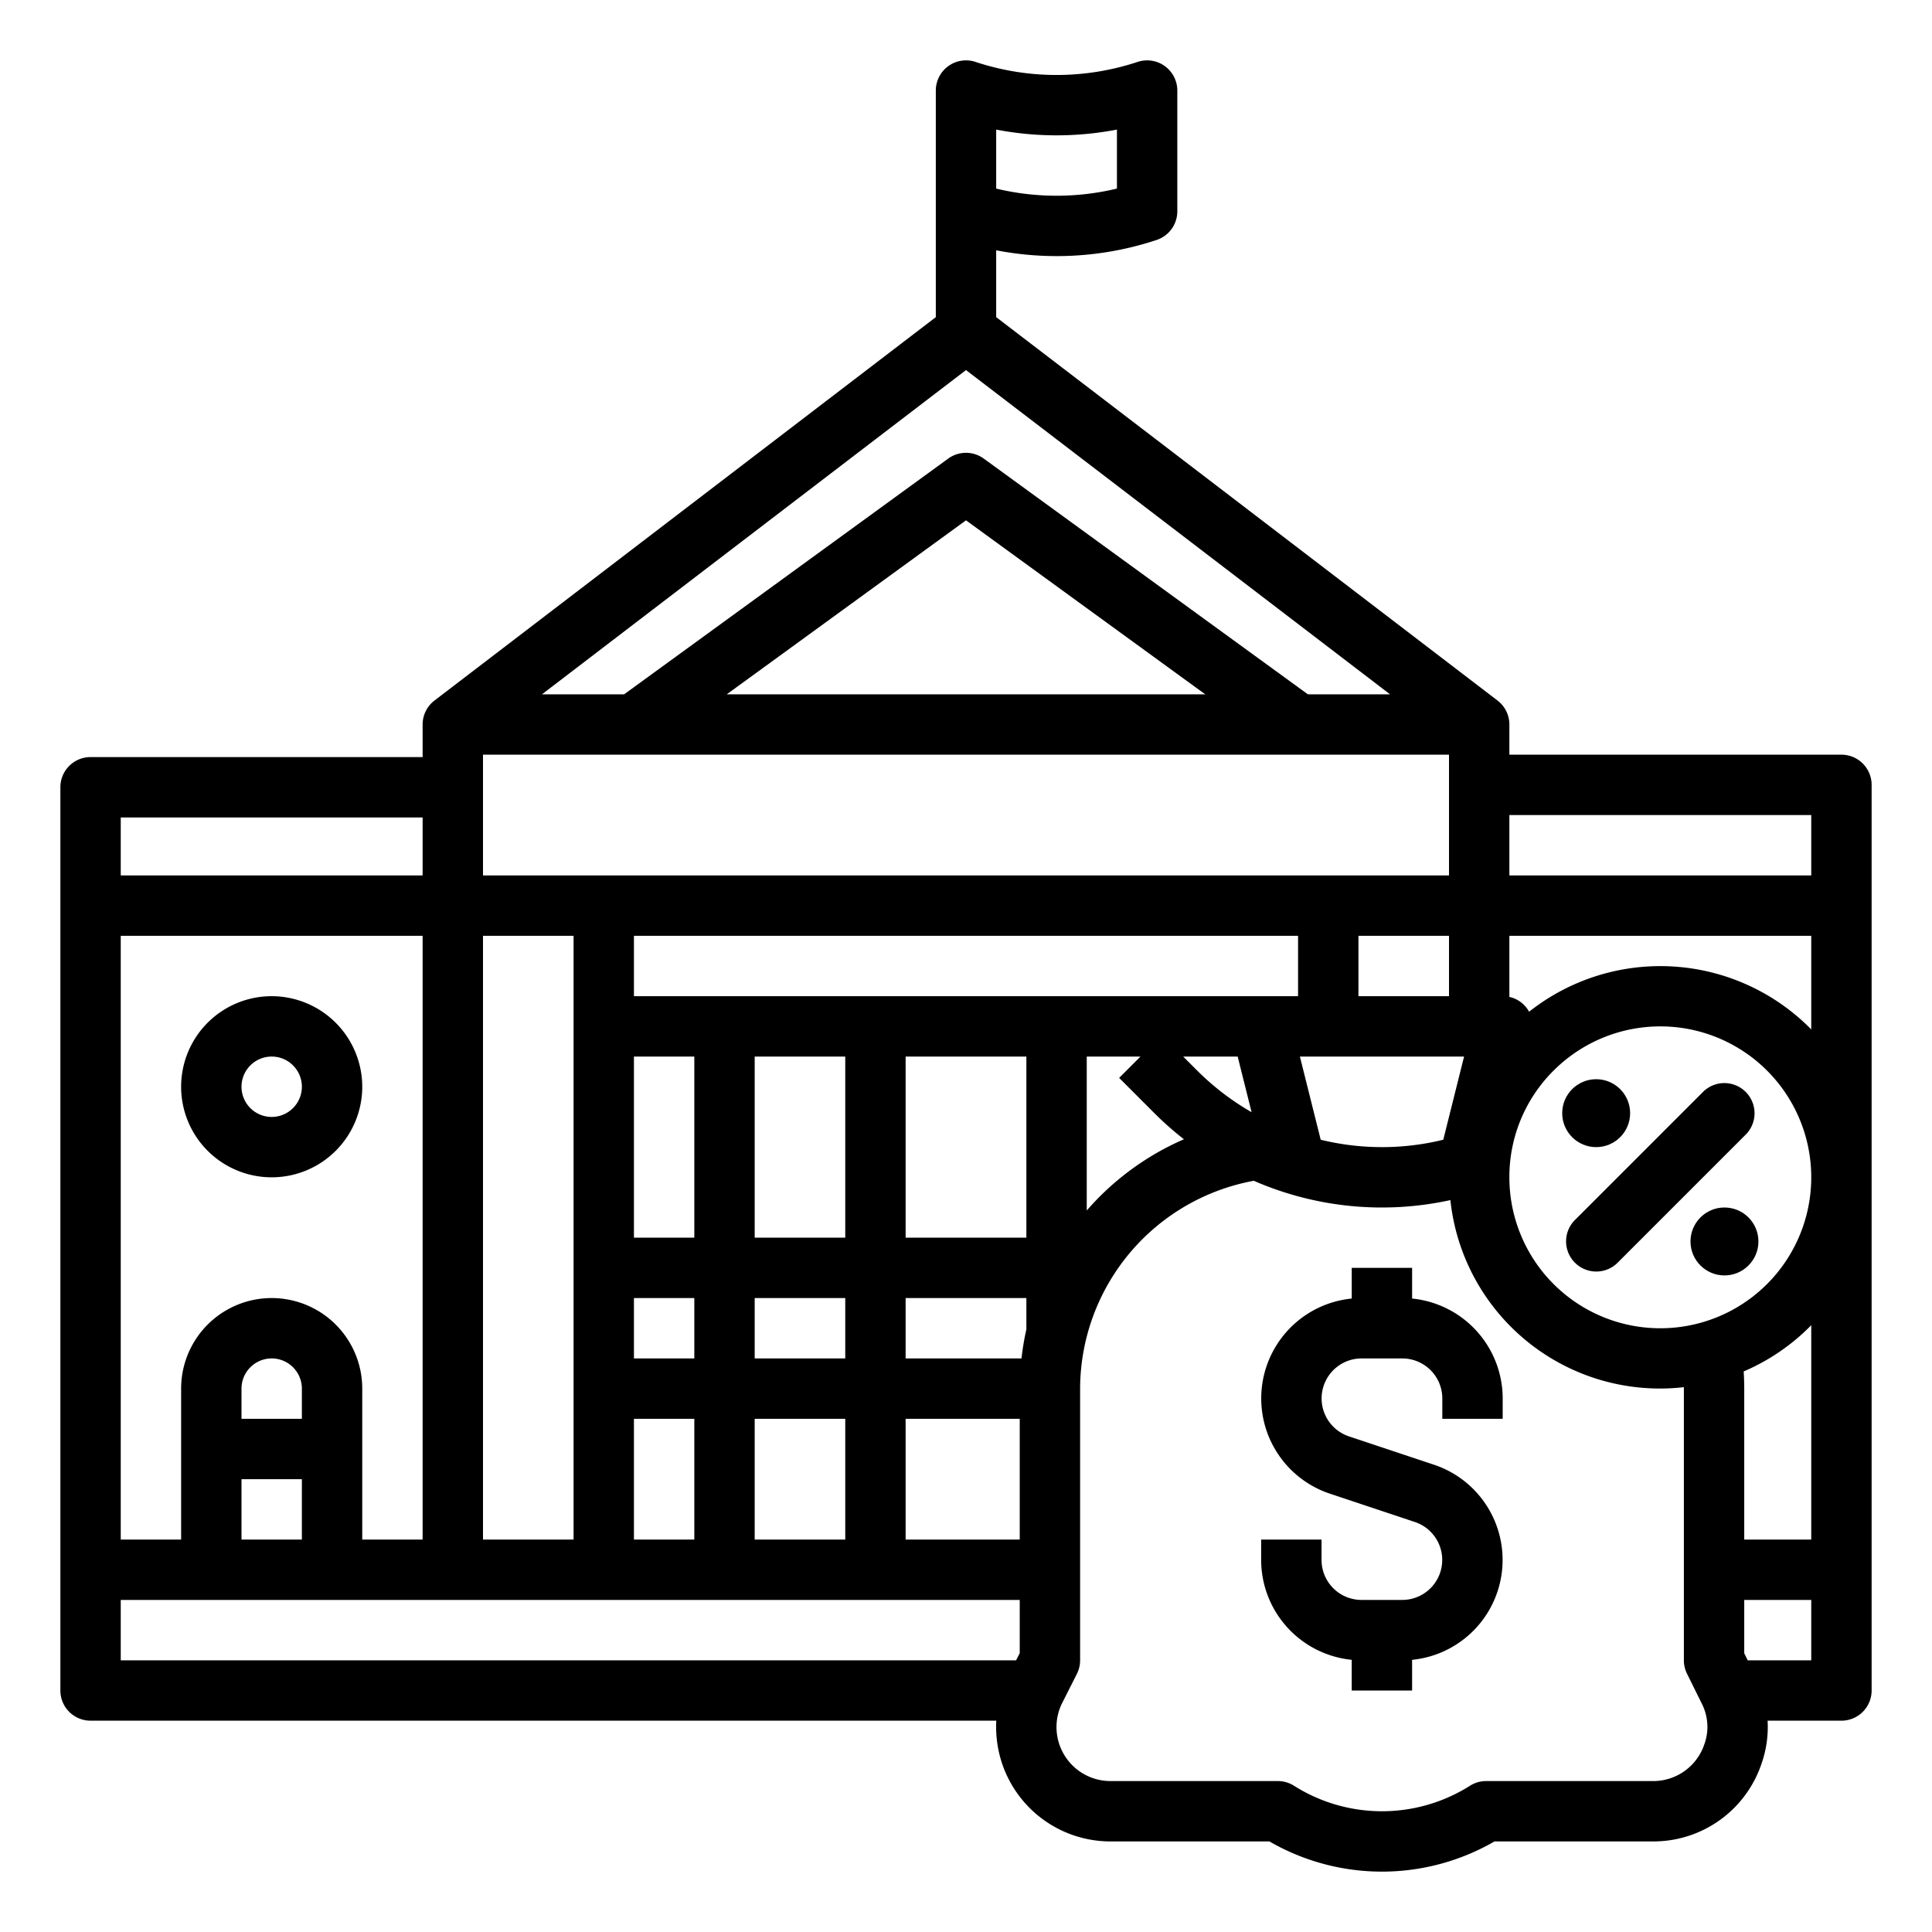 <?xml version="1.0"?>
<svg xmlns="http://www.w3.org/2000/svg" viewBox="0 0 512 512" width="512" height="512"><g id="outline"><circle cx="423" cy="295" r="9"/><path d="M488,200H400v-8a7.976,7.976,0,0,0-3.146-6.348l0-.006L264,84.047V66.332a84.6,84.6,0,0,0,16,1.535,84.013,84.013,0,0,0,26.53-4.277A8,8,0,0,0,312,56V24a8,8,0,0,0-10.53-7.59,68.319,68.319,0,0,1-42.94,0A8,8,0,0,0,248,24V84.047l-132.859,101.6,0,.006A7.979,7.979,0,0,0,112,192v8.634H24a8,8,0,0,0-8,8V448a8,8,0,0,0,8,8H264.029a30.645,30.645,0,0,0,1.5,11.25A30.31,30.31,0,0,0,294.32,488h42.088a59.59,59.59,0,0,0,59.647,0H438.16a30.226,30.226,0,0,0,28.683-20.672,29.522,29.522,0,0,0,1.637-9.648c0-.56-.018-1.121-.05-1.68H488a8,8,0,0,0,8-8V208A8,8,0,0,0,488,200Zm-8,16v16H400V216Zm0,192H462.24V368c0-1.532-.056-3.051-.145-4.559A55.688,55.688,0,0,0,479.6,351.6c.138-.139.265-.284.4-.423ZM96,408V368a24,24,0,0,0-48,0v40H32V248h80V408ZM80,376H64v-8a8,8,0,0,1,16,0ZM64,392H80v16H64ZM346.6,184l-85.9-62.47a8,8,0,0,0-9.41,0L165.4,184H143.631L256,98.071,368.369,184Zm-27.2,0H192.6L256,137.892ZM128,200H384v32H128Zm40,80h16v48H168Zm0,64h16v16H168Zm32,0h24v16H200Zm0-16V280h24v48Zm40-48h32v48H240Zm-72-16V248H344v16Zm192-16h24v16H360Zm-232,0h24V408H128Zm40,128h16v32H168Zm32,0h24v32H200Zm40,0h30.24v32H240Zm0-16V344h32v8.292A71.019,71.019,0,0,0,270.708,360Zm48-80h14.24l-5.657,5.656,9.36,9.362a85.347,85.347,0,0,0,7.811,6.9A72.285,72.285,0,0,0,288,320.791Zm29.257,3.7-3.7-3.7h14.441l3.686,14.745A68.956,68.956,0,0,1,317.257,283.7ZM350,302.044,344.486,280h43.508l-5.51,22.041A68.016,68.016,0,0,1,366.24,304,68.731,68.731,0,0,1,350,302.044Zm61.719-18.328A40,40,0,1,1,400,312,39.733,39.733,0,0,1,411.716,283.716ZM480,272.824c-.136-.139-.263-.284-.4-.423a56.074,56.074,0,0,0-74.376-4.281A7.822,7.822,0,0,0,400,264.2V248h80ZM296,34.343V49.978a68.538,68.538,0,0,1-32,0V34.343A84.792,84.792,0,0,0,296,34.343ZM112,216.634V232H32V216.634ZM32,424H270.24v14.094L269.277,440H32Zm419.69,38.189A14.271,14.271,0,0,1,438.16,472H393.84a8,8,0,0,0-4.252,1.224,43.61,43.61,0,0,1-46.666.018A8.006,8.006,0,0,0,338.64,472H294.32a14.305,14.305,0,0,1-12.859-20.633l3.92-7.76A8,8,0,0,0,286.24,440V368a56.19,56.19,0,0,1,46.026-55.08,84.938,84.938,0,0,0,52.1,5.119,55.853,55.853,0,0,0,61.871,49.576c0,.129.007.256.007.385v72a8,8,0,0,0,.83,3.548l3.84,7.76c.017.034.033.068.051.1a13.816,13.816,0,0,1,1.519,6.271A13.543,13.543,0,0,1,451.69,462.189ZM480,440H463.166l-.926-1.871V424H480Z"/><path d="M72,264a24,24,0,1,0,24,24A24.028,24.028,0,0,0,72,264Zm0,32a8,8,0,1,1,8-8A8.009,8.009,0,0,1,72,296Z"/><path d="M374.224,344.128V336h-16v8.128a26.6,26.6,0,0,0-5.815,51.7l22.57,7.524A10.6,10.6,0,0,1,371.628,424H360.82a10.609,10.609,0,0,1-10.6-10.6V408h-16v5.4a26.634,26.634,0,0,0,24,26.469V448h16v-8.128a26.6,26.6,0,0,0,5.815-51.7l-22.569-7.524A10.6,10.6,0,0,1,360.82,360h10.808a10.608,10.608,0,0,1,10.6,10.6V376h16v-5.4A26.634,26.634,0,0,0,374.224,344.128Z"/><path d="M423.029,336.971a7.982,7.982,0,0,0,5.658-2.343l33.941-33.941a8,8,0,1,0-11.315-11.315l-33.941,33.941a8,8,0,0,0,5.657,13.658Z"/><circle cx="457" cy="329" r="9"/></g></svg>
